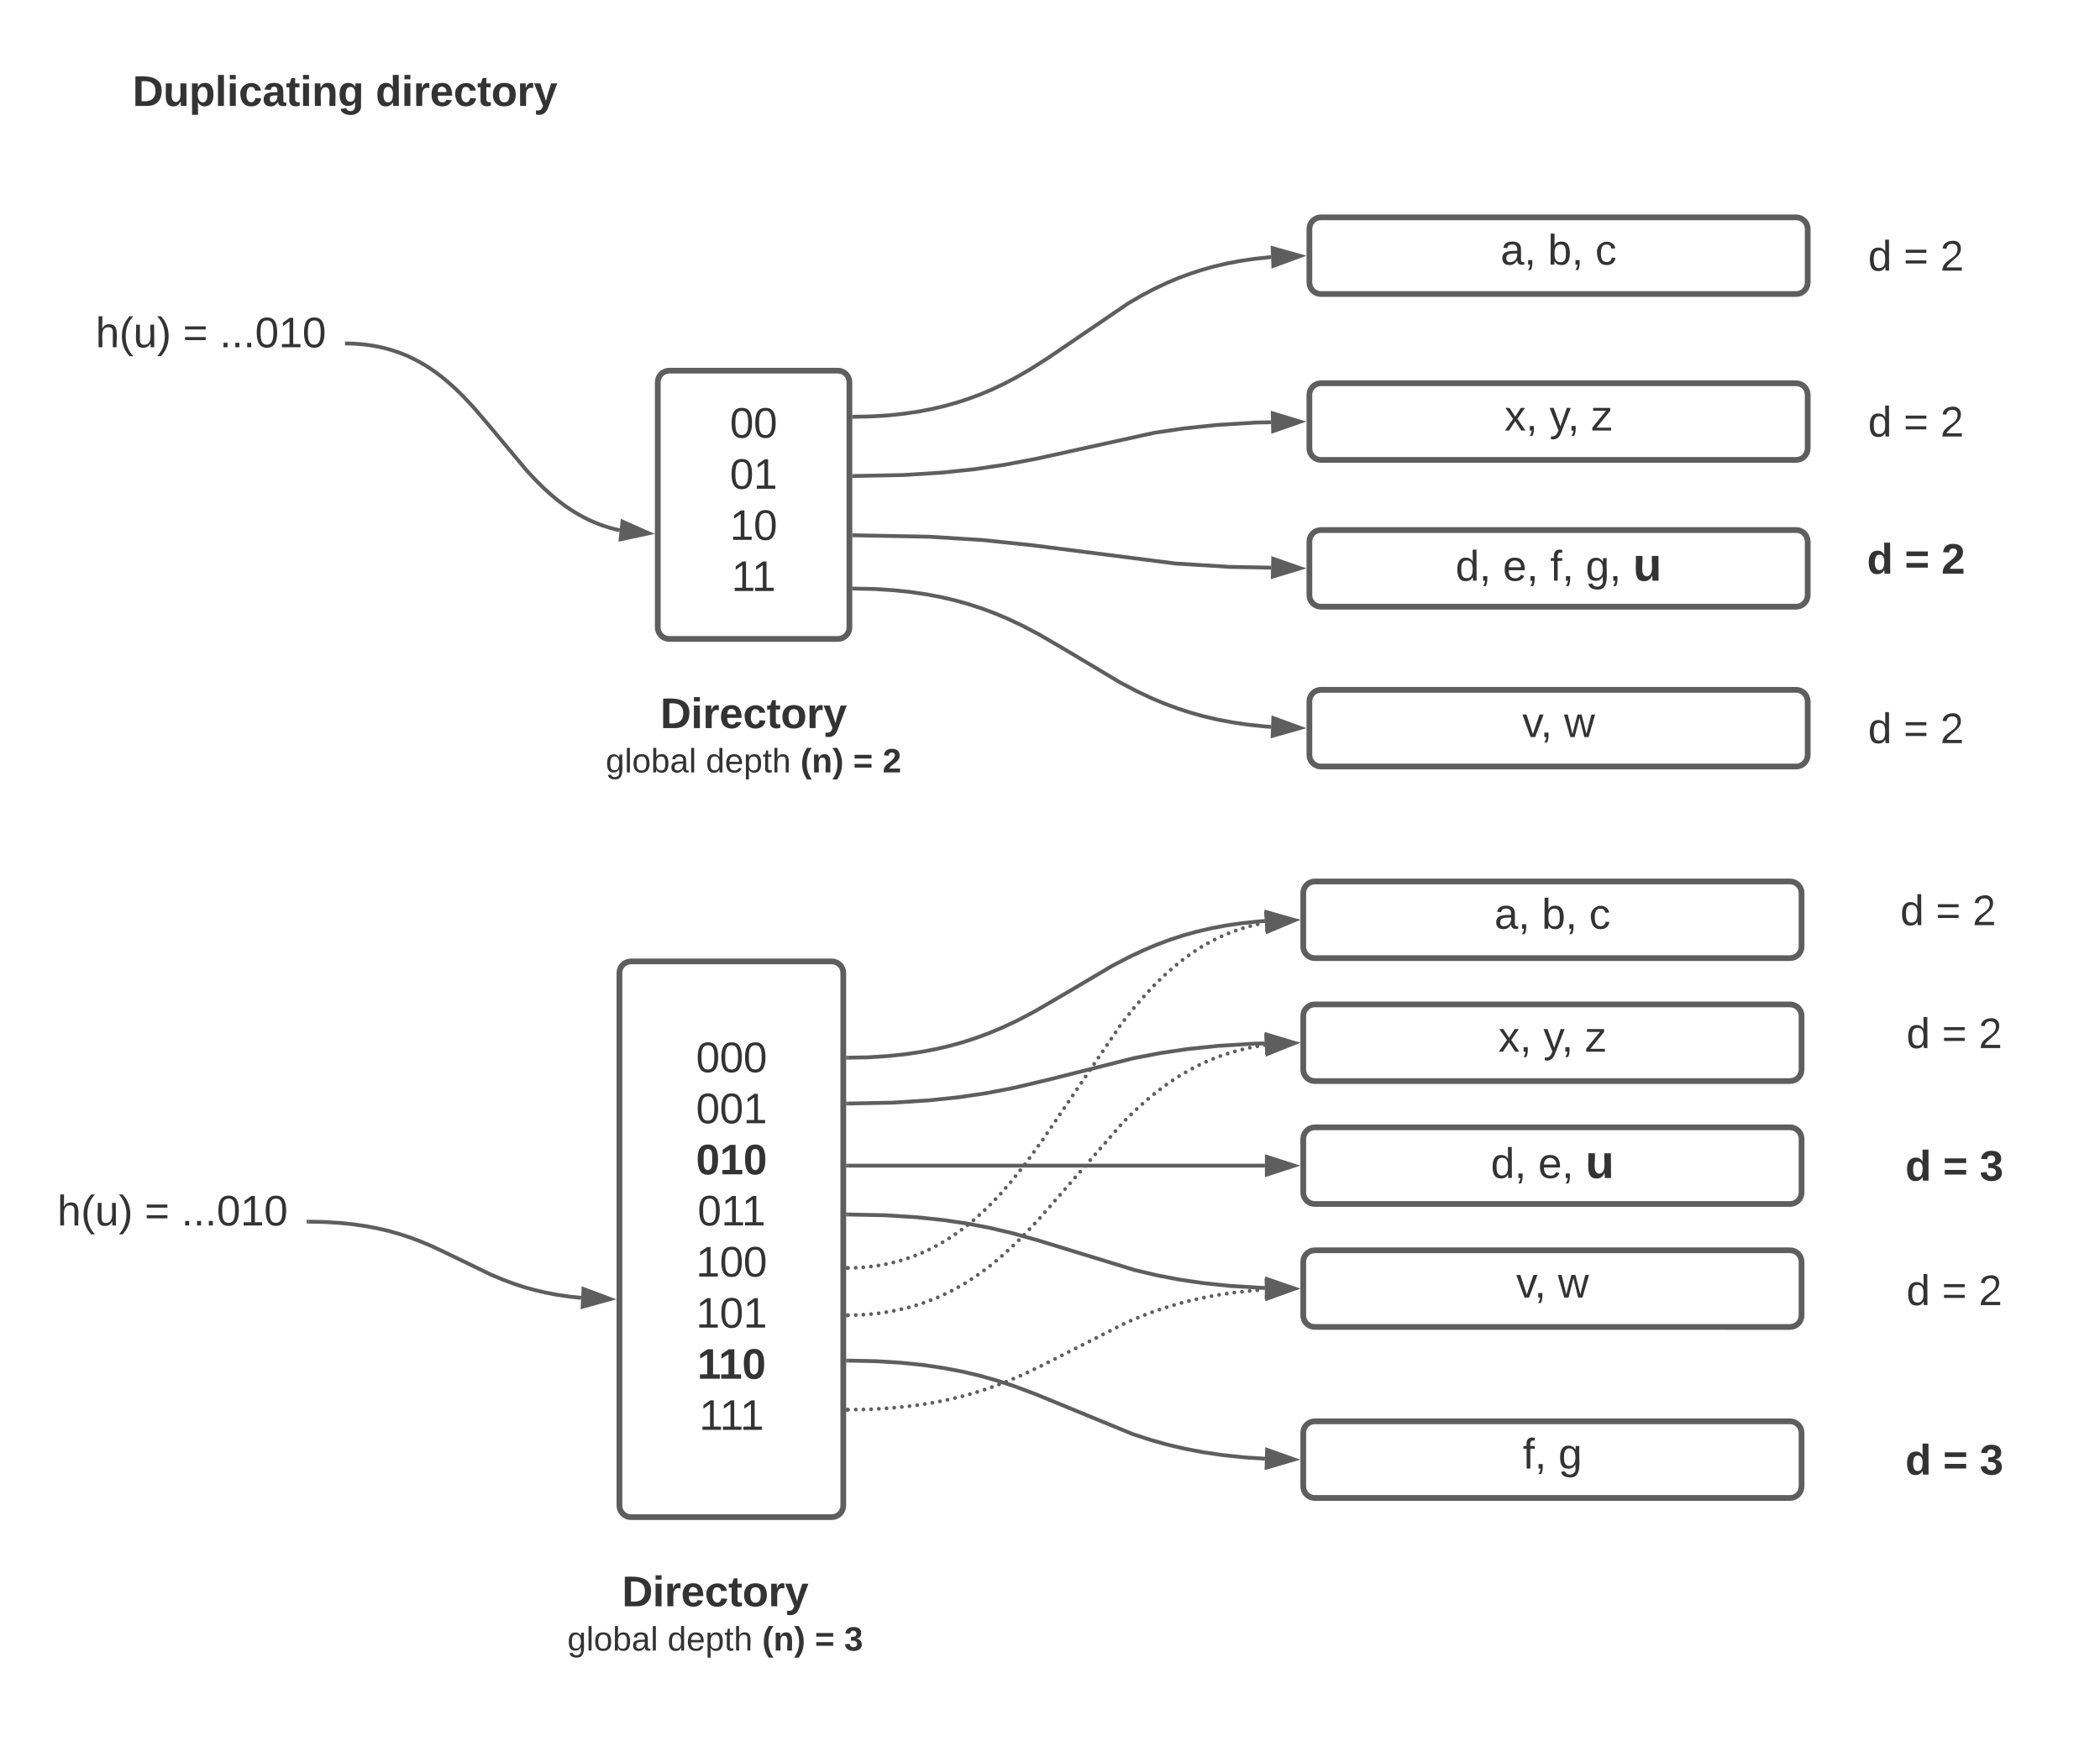<svg xmlns="http://www.w3.org/2000/svg" xmlns:xlink="http://www.w3.org/1999/xlink" xmlns:lucid="lucid" width="1095.72" height="916.72"><g transform="translate(-260 -160)" lucid:page-tab-id="0_0"><path d="M0 0h1870.87v1322.83H0z" fill="#fff"/><path d="M320 186c0-3.3 2.7-6 6-6h228c3.3 0 6 2.7 6 6v48c0 3.3-2.7 6-6 6H326c-3.3 0-6-2.7-6-6z" stroke="#000" stroke-opacity="0" stroke-width="3" fill="#fff" fill-opacity="0"/><use xlink:href="#a" transform="matrix(1,0,0,1,325,185) translate(4.167 30.278)"/><use xlink:href="#b" transform="matrix(1,0,0,1,325,185) translate(130.957 30.278)"/><path d="M603.2 359.43c0-3.3 2.7-6 6-6h88c3.3 0 6 2.7 6 6v128c0 3.32-2.7 6-6 6h-88c-3.3 0-6-2.68-6-6z" stroke="#5e5e5e" stroke-width="3" fill="#fff"/><use xlink:href="#c" transform="matrix(1,0,0,1,608.2,358.433) translate(32.654 29.965)"/><use xlink:href="#d" transform="matrix(1,0,0,1,608.2,358.433) translate(32.654 56.632)"/><use xlink:href="#e" transform="matrix(1,0,0,1,608.2,358.433) translate(32.654 83.299)"/><use xlink:href="#f" transform="matrix(1,0,0,1,608.2,358.433) translate(33.488 109.965)"/><path d="M543.2 499.43c0-3.3 2.7-6 6-6h208c3.3 0 6 2.7 6 6v93c0 3.32-2.7 6-6 6h-208c-3.3 0-6-2.68-6-6z" stroke="#000" stroke-opacity="0" stroke-width="3" fill="#fff" fill-opacity="0"/><use xlink:href="#g" transform="matrix(1,0,0,1,548.2,498.433) translate(56.327 41.528)"/><use xlink:href="#h" transform="matrix(1,0,0,1,548.2,498.433) translate(27.84 64.639)"/><use xlink:href="#i" transform="matrix(1,0,0,1,548.2,498.433) translate(80.086 64.639)"/><use xlink:href="#j" transform="matrix(1,0,0,1,548.2,498.433) translate(129.469 64.639)"/><use xlink:href="#k" transform="matrix(1,0,0,1,548.2,498.433) translate(156.975 64.639)"/><use xlink:href="#l" transform="matrix(1,0,0,1,548.2,498.433) translate(172.284 64.639)"/><path d="M705.7 408.4l25.57-.5 20.38-1.28 16.96-1.77 15.53-2.3 16.82-3.2 61.32-13.5 15.52-2.28 16.95-1.78 20.38-1.27 8.07-.16" stroke="#5e5e5e" stroke-width="2" fill="none"/><path d="M705.75 409.4l-1.05.02v-2l1-.02z" fill="#5e5e5e"/><path d="M938.46 380.06l-14.17 4.92-.2-9.27z" stroke="#5e5e5e" stroke-width="2" fill="#5e5e5e"/><path d="M705.7 467.16l10.36.2 10.06.64 9.08.95 8.3 1.23 7.7 1.46 7.23 1.7 6.94 1.94 6.76 2.2 6.72 2.5 6.9 2.9 7.4 3.48 8.65 4.53 13.66 7.93 29.14 17.42 8.64 4.53 7.4 3.48 6.9 2.9 6.73 2.5 6.76 2.2 6.94 1.94 7.24 1.7 7.7 1.46 8.3 1.23 9.08.94 2.93.18" stroke="#5e5e5e" stroke-width="2" fill="none"/><path d="M705.75 466.16l-.04 2-1-.02v-2z" fill="#5e5e5e"/><path d="M938.47 539.88l-14.43 4.1.34-9.25z" stroke="#5e5e5e" stroke-width="2" fill="#5e5e5e"/><path d="M705.7 439.34l39.2.76 28.08 1.74 25.9 2.74 74.54 9.5 28.1 1.74 21.68.42" stroke="#5e5e5e" stroke-width="2" fill="none"/><path d="M705.75 438.34l-.04 2-1-.02v-2z" fill="#5e5e5e"/><path d="M938.46 456.54l-14.35 4.35.2-9.28z" stroke="#5e5e5e" stroke-width="2" fill="#5e5e5e"/><path d="M943.2 279.43c0-3.3 2.7-6 6-6h248c3.3 0 6 2.7 6 6v28c0 3.32-2.7 6-6 6h-248c-3.3 0-6-2.68-6-6z" stroke="#5e5e5e" stroke-width="3" fill="#fff"/><use xlink:href="#m" transform="matrix(1,0,0,1,948.2,278.433) translate(94.753 19.653)"/><use xlink:href="#n" transform="matrix(1,0,0,1,948.2,278.433) translate(119.444 19.653)"/><use xlink:href="#o" transform="matrix(1,0,0,1,948.2,278.433) translate(144.136 19.653)"/><path d="M705.7 377.5l8.92-.2 8.94-.55 8.14-.86 7.52-1.1 7-1.35 6.64-1.56 6.34-1.78 6.15-2 6.04-2.24 6.04-2.54 6.2-2.92 6.57-3.44 7.36-4.25 9.36-5.96 41.92-28.55 7.35-4.26 6.56-3.43 6.2-2.92 6.05-2.54 6.05-2.24 6.15-2 6.34-1.77 6.63-1.55 7-1.34 7.53-1.1 8.14-.86.38-.03" stroke="#5e5e5e" stroke-width="2" fill="none"/><path d="M705.75 378.5h-1.05v-2h1z" fill="#5e5e5e"/><path d="M938.47 293.56l-14.07 5.2-.37-9.26z" stroke="#5e5e5e" stroke-width="2" fill="#5e5e5e"/><path d="M943.2 366c0-3.3 2.7-6 6-6h248c3.3 0 6 2.7 6 6v28c0 3.3-2.7 6-6 6h-248c-3.3 0-6-2.7-6-6z" stroke="#5e5e5e" stroke-width="3" fill="#fff"/><use xlink:href="#p" transform="matrix(1,0,0,1,948.2,365) translate(96.821 19.653)"/><use xlink:href="#q" transform="matrix(1,0,0,1,948.2,365) translate(120.278 19.653)"/><use xlink:href="#r" transform="matrix(1,0,0,1,948.2,365) translate(142.068 19.653)"/><path d="M943.2 442.6c0-3.32 2.7-6 6-6h248c3.3 0 6 2.68 6 6v28c0 3.3-2.7 6-6 6h-248c-3.3 0-6-2.7-6-6z" stroke="#5e5e5e" stroke-width="3" fill="#fff"/><use xlink:href="#s" transform="matrix(1,0,0,1,948.2,441.598) translate(71.269 21.431)"/><use xlink:href="#t" transform="matrix(1,0,0,1,948.2,441.598) translate(95.96 21.431)"/><use xlink:href="#u" transform="matrix(1,0,0,1,948.2,441.598) translate(120.651 21.431)"/><use xlink:href="#v" transform="matrix(1,0,0,1,948.2,441.598) translate(139.17 21.431)"/><use xlink:href="#w" transform="matrix(1,0,0,1,948.2,441.598) translate(163.861 21.431)"/><path d="M1203.2 365.02h112.52V400H1203.2z" fill="#fff" fill-opacity="0"/><use xlink:href="#x" transform="matrix(1,0,0,1,1208.2,370.015) translate(26.5 17.778)"/><use xlink:href="#y" transform="matrix(1,0,0,1,1208.2,370.015) translate(45.019 17.778)"/><use xlink:href="#z" transform="matrix(1,0,0,1,1208.2,370.015) translate(64.154 17.778)"/><path d="M1203.2 436.6h112.52v34.98H1203.2z" fill="#fff" fill-opacity="0"/><use xlink:href="#A" transform="matrix(1,0,0,1,1208.2,441.598) translate(25.914 17.778)"/><use xlink:href="#B" transform="matrix(1,0,0,1,1208.2,441.598) translate(45.605 17.778)"/><use xlink:href="#C" transform="matrix(1,0,0,1,1208.2,441.598) translate(64.741 17.778)"/><path d="M943.2 526c0-3.3 2.7-6 6-6h248c3.3 0 6 2.7 6 6v28c0 3.3-2.7 6-6 6h-248c-3.3 0-6-2.7-6-6z" stroke="#5e5e5e" stroke-width="3" fill="#fff"/><use xlink:href="#D" transform="matrix(1,0,0,1,948.2,525) translate(106.111 19.653)"/><use xlink:href="#E" transform="matrix(1,0,0,1,948.2,525) translate(127.901 19.653)"/><path d="M1203.2 525.02h112.52V560H1203.2z" fill="#fff" fill-opacity="0"/><use xlink:href="#x" transform="matrix(1,0,0,1,1208.2,530.015) translate(26.5 17.778)"/><use xlink:href="#y" transform="matrix(1,0,0,1,1208.2,530.015) translate(45.019 17.778)"/><use xlink:href="#z" transform="matrix(1,0,0,1,1208.2,530.015) translate(64.154 17.778)"/><path d="M300 318.45h140V360H300z" fill="#fff" fill-opacity="0"/><use xlink:href="#F" transform="matrix(1,0,0,1,305,323.449) translate(4.877 17.778)"/><use xlink:href="#y" transform="matrix(1,0,0,1,305,323.449) translate(50.432 17.778)"/><use xlink:href="#G" transform="matrix(1,0,0,1,305,323.449) translate(69.568 17.778)"/><path d="M441 339.25l3 .06 3.76.24 3.56.38 3.4.5 3.24.62 3.13.73 3.03.85 2.97.96 2.9 1.08 2.88 1.2 2.86 1.36 2.86 1.5 2.9 1.66 2.93 1.87 3.04 2.1 3.17 2.42 3.36 2.8 3.67 3.3 4.16 4.08 5.12 5.46 8.3 9.7 19.5 23.34 5.12 5.47 4.16 4.1 3.67 3.3 3.36 2.8 3.17 2.4 3.04 2.1 2.94 1.87 2.9 1.67 2.86 1.5 2.86 1.34 2.88 1.2 2.9 1.1 2.97.95 3.04.85 2.73.64" stroke="#5e5e5e" stroke-width="2" fill="none"/><path d="M441.05 338.25l-.04 2-1-.03v-2z" fill="#5e5e5e"/><path d="M598.48 438.3l-14.67 3.13.97-9.22z" stroke="#5e5e5e" stroke-width="2" fill="#5e5e5e"/><path d="M583.2 667.72c0-3.32 2.7-6 6-6H694c3.3 0 6 2.68 6 6v278c0 3.3-2.7 6-6 6H589.2c-3.3 0-6-2.7-6-6z" stroke="#5e5e5e" stroke-width="3" fill="#fff"/><use xlink:href="#H" transform="matrix(1,0,0,1,588.2,666.717) translate(34.981 52.778)"/><use xlink:href="#I" transform="matrix(1,0,0,1,588.2,666.717) translate(34.981 79.444)"/><use xlink:href="#J" transform="matrix(1,0,0,1,588.2,666.717) translate(34.981 106.111)"/><use xlink:href="#K" transform="matrix(1,0,0,1,588.2,666.717) translate(35.815 132.778)"/><use xlink:href="#L" transform="matrix(1,0,0,1,588.2,666.717) translate(34.981 159.444)"/><use xlink:href="#M" transform="matrix(1,0,0,1,588.2,666.717) translate(34.981 186.111)"/><use xlink:href="#N" transform="matrix(1,0,0,1,588.2,666.717) translate(35.599 212.778)"/><use xlink:href="#O" transform="matrix(1,0,0,1,588.2,666.717) translate(36.648 239.444)"/><path d="M523.2 957.72c0-3.32 2.7-6 6-6h208c3.3 0 6 2.68 6 6v93c0 3.3-2.7 6-6 6h-208c-3.3 0-6-2.7-6-6z" stroke="#000" stroke-opacity="0" stroke-width="3" fill="#fff" fill-opacity="0"/><use xlink:href="#g" transform="matrix(1,0,0,1,528.2,956.717) translate(56.327 41.528)"/><use xlink:href="#h" transform="matrix(1,0,0,1,528.2,956.717) translate(27.84 64.639)"/><use xlink:href="#i" transform="matrix(1,0,0,1,528.2,956.717) translate(80.086 64.639)"/><use xlink:href="#j" transform="matrix(1,0,0,1,528.2,956.717) translate(129.469 64.639)"/><use xlink:href="#k" transform="matrix(1,0,0,1,528.2,956.717) translate(156.975 64.639)"/><use xlink:href="#P" transform="matrix(1,0,0,1,528.2,956.717) translate(172.284 64.639)"/><path d="M702.5 735.88l23.14-.46 18.9-1.18 15.83-1.65 14.2-2.1 14.1-2.7 18.3-4.33 44.35-11.2 14.1-2.7 14.2-2.1 15.83-1.65 18.9-1.18 5.65-.1" stroke="#5e5e5e" stroke-width="2" fill="none"/><path d="M702.55 736.88l-1.05.02v-2l1-.02z" fill="#5e5e5e"/><path d="M935.26 704.22l-14.17 4.92-.2-9.27z" stroke="#5e5e5e" stroke-width="2" fill="#5e5e5e"/><path d="M702.5 793.8l19.27.38 16.46 1.03 13.97 1.47 12.4 1.83 11.65 2.22 11.78 2.76 14.14 3.97 49.8 15.3 11.78 2.78 11.64 2.22 12.4 1.83 13.97 1.46 16.46 1.02 1.77.04" stroke="#5e5e5e" stroke-width="2" fill="none"/><path d="M702.55 792.8l-.04 2-1-.03v-2z" fill="#5e5e5e"/><path d="M935.26 832.4l-14.35 4.35.2-9.27z" stroke="#5e5e5e" stroke-width="2" fill="#5e5e5e"/><path d="M702.5 768.3H920" stroke="#5e5e5e" stroke-width="2" fill="none"/><path d="M702.53 769.3h-1.03v-2h1.03z" fill="#5e5e5e"/><path d="M935.26 768.3L921 772.96v-9.27z" stroke="#5e5e5e" stroke-width="2" fill="#5e5e5e"/><path d="M940 626c0-3.3 2.7-6 6-6h248c3.3 0 6 2.7 6 6v28c0 3.3-2.7 6-6 6H946c-3.3 0-6-2.7-6-6z" stroke="#5e5e5e" stroke-width="3" fill="#fff"/><use xlink:href="#m" transform="matrix(1,0,0,1,945,625) translate(94.753 19.653)"/><use xlink:href="#n" transform="matrix(1,0,0,1,945,625) translate(119.444 19.653)"/><use xlink:href="#o" transform="matrix(1,0,0,1,945,625) translate(144.136 19.653)"/><path d="M702.5 711.97l10.48-.2 10.17-.65 9.16-.96 8.37-1.23 7.75-1.48 7.3-1.7 7-1.96 6.8-2.23 6.8-2.52 7-2.95 7.54-3.55 8.96-4.7 16.68-9.73 23.68-14 8.96-4.68 7.55-3.55 6.98-2.95 6.8-2.53 6.8-2.22 7-1.95 7.3-1.7 7.75-1.5 8.36-1.22 9.15-.96 3.16-.2" stroke="#5e5e5e" stroke-width="2" fill="none"/><path d="M702.55 712.97l-1.05.02v-2l1-.03z" fill="#5e5e5e"/><path d="M935.27 640.12l-14.1 5.15-.33-9.27z" stroke="#5e5e5e" stroke-width="2" fill="#5e5e5e"/><path d="M940 690.16c0-3.32 2.7-6 6-6h248c3.3 0 6 2.68 6 6v28c0 3.3-2.7 6-6 6H946c-3.3 0-6-2.7-6-6z" stroke="#5e5e5e" stroke-width="3" fill="#fff"/><g><use xlink:href="#p" transform="matrix(1,0,0,1,945,689.157) translate(96.821 19.653)"/><use xlink:href="#q" transform="matrix(1,0,0,1,945,689.157) translate(120.278 19.653)"/><use xlink:href="#r" transform="matrix(1,0,0,1,945,689.157) translate(142.068 19.653)"/></g><path d="M940 754.3c0-3.3 2.7-6 6-6h248c3.3 0 6 2.7 6 6v28c0 3.33-2.7 6-6 6H946c-3.3 0-6-2.67-6-6z" stroke="#5e5e5e" stroke-width="3" fill="#fff"/><g><use xlink:href="#s" transform="matrix(1,0,0,1,945,753.314) translate(92.873 21.431)"/><use xlink:href="#t" transform="matrix(1,0,0,1,945,753.314) translate(117.565 21.431)"/><use xlink:href="#w" transform="matrix(1,0,0,1,945,753.314) translate(142.256 21.431)"/></g><path d="M1220 620h112.52v34.98H1220z" fill="#fff" fill-opacity="0"/><g><use xlink:href="#x" transform="matrix(1,0,0,1,1225,625) translate(26.5 17.778)"/><use xlink:href="#y" transform="matrix(1,0,0,1,1225,625) translate(45.019 17.778)"/><use xlink:href="#z" transform="matrix(1,0,0,1,1225,625) translate(64.154 17.778)"/></g><path d="M1223.2 684.16h112.52v34.98H1223.2z" fill="#fff" fill-opacity="0"/><g><use xlink:href="#Q" transform="matrix(1,0,0,1,1228.2,689.157) translate(26.5 17.778)"/><use xlink:href="#R" transform="matrix(1,0,0,1,1228.2,689.157) translate(45.019 17.778)"/><use xlink:href="#S" transform="matrix(1,0,0,1,1228.2,689.157) translate(64.154 17.778)"/></g><path d="M940 818.47c0-3.3 2.7-6 6-6h248c3.3 0 6 2.7 6 6v28c0 3.32-2.7 6-6 6H946c-3.3 0-6-2.68-6-6z" stroke="#5e5e5e" stroke-width="3" fill="#fff"/><g><use xlink:href="#D" transform="matrix(1,0,0,1,945,817.471) translate(106.111 19.653)"/><use xlink:href="#E" transform="matrix(1,0,0,1,945,817.471) translate(127.901 19.653)"/></g><path d="M1223.2 818.28h112.52v35H1223.2z" fill="#fff" fill-opacity="0"/><g><use xlink:href="#x" transform="matrix(1,0,0,1,1228.2,823.283) translate(26.5 17.778)"/><use xlink:href="#y" transform="matrix(1,0,0,1,1228.2,823.283) translate(45.019 17.778)"/><use xlink:href="#z" transform="matrix(1,0,0,1,1228.2,823.283) translate(64.154 17.778)"/></g><path d="M280 776.73h140v41.55H280z" fill="#fff" fill-opacity="0"/><g><use xlink:href="#F" transform="matrix(1,0,0,1,285,781.732) translate(4.877 17.778)"/><use xlink:href="#y" transform="matrix(1,0,0,1,285,781.732) translate(50.432 17.778)"/><use xlink:href="#G" transform="matrix(1,0,0,1,285,781.732) translate(69.568 17.778)"/></g><path d="M421 797.53l8.36.17 8.1.5 7.18.76 6.47.95 5.97 1.15 5.62 1.3 5.42 1.53 5.42 1.76 5.7 2.12 6.52 2.75 10.7 5.1 19.48 9.46 6.53 2.75 5.7 2.13 5.4 1.76 5.44 1.5 5.63 1.33 5.96 1.13 6.46.96 6.16.64" stroke="#5e5e5e" stroke-width="2" fill="none"/><path d="M421.05 796.53l-.04 2-1-.02v-2z" fill="#5e5e5e"/><path d="M578.47 837.92l-14.46 4 .42-9.25z" stroke="#5e5e5e" stroke-width="2" fill="#5e5e5e"/><path d="M1203.2 278.45h112.52v34.98H1203.2z" fill="#fff" fill-opacity="0"/><g><use xlink:href="#x" transform="matrix(1,0,0,1,1208.2,283.449) translate(26.5 17.778)"/><use xlink:href="#y" transform="matrix(1,0,0,1,1208.2,283.449) translate(45.019 17.778)"/><use xlink:href="#z" transform="matrix(1,0,0,1,1208.2,283.449) translate(64.154 17.778)"/></g><path d="M940 907.72c0-3.32 2.7-6 6-6h248c3.3 0 6 2.68 6 6v28c0 3.3-2.7 6-6 6H946c-3.3 0-6-2.7-6-6z" stroke="#5e5e5e" stroke-width="3" fill="#fff"/><g><use xlink:href="#T" transform="matrix(1,0,0,1,945,906.717) translate(109.568 19.653)"/><use xlink:href="#U" transform="matrix(1,0,0,1,945,906.717) translate(128.086 19.653)"/></g><path d="M702.5 870.04l14.6.3 13.26.82 11.56 1.2 10.36 1.54 9.53 1.8 9.06 2.13 8.92 2.5 9.33 3.03 11 4.1 50.8 20.9 9.32 3.05 8.92 2.5 9.05 2.12 9.52 1.82 10.36 1.52 11.56 1.2 10.37.66" stroke="#5e5e5e" stroke-width="2" fill="none"/><path d="M702.55 869.04l-.04 2-1-.02v-2z" fill="#5e5e5e"/><path d="M935.27 921.63l-14.4 4.25.26-9.27z" stroke="#5e5e5e" stroke-width="2" fill="#5e5e5e"/><path d="M1223.2 753.33h112.52v34.98H1223.2z" fill="#fff" fill-opacity="0"/><g><use xlink:href="#A" transform="matrix(1,0,0,1,1228.2,758.33) translate(25.914 17.778)"/><use xlink:href="#B" transform="matrix(1,0,0,1,1228.2,758.33) translate(45.605 17.778)"/><use xlink:href="#V" transform="matrix(1,0,0,1,1228.2,758.33) translate(64.741 17.778)"/></g><path d="M1223.2 906.73h112.52v35H1223.2z" fill="#fff" fill-opacity="0"/><g><use xlink:href="#A" transform="matrix(1,0,0,1,1228.2,911.732) translate(25.914 17.778)"/><use xlink:href="#B" transform="matrix(1,0,0,1,1228.2,911.732) translate(45.605 17.778)"/><use xlink:href="#V" transform="matrix(1,0,0,1,1228.2,911.732) translate(64.741 17.778)"/></g><path d="M703.5 821.7c0 .55-.44 1-1 1-.55 0-1-.45-1-1 0-.56.45-1 1-1 .56 0 1 .44 1 1zm3.98-.1c0 .56-.45 1-1 1s-1-.44-1-1c0-.55.45-1 1-1s1 .45 1 1zm3.97-.25c0 .56-.45 1-1 1-.56 0-1-.44-1-1 0-.55.44-1 1-1 .55 0 1 .45 1 1zm3.95-.4c0 .55-.45 1-1 1s-1-.45-1-1 .45-1 1-1 1 .45 1 1zm3.94-.55c0 .55-.45 1-1 1s-1-.45-1-1c0-.56.45-1 1-1s1 .44 1 1zm3.9-.7c0 .54-.44 1-1 1-.54 0-1-.46-1-1 0-.56.46-1 1-1 .56 0 1 .44 1 1zm3.9-.88c0 .55-.46 1-1 1-.56 0-1-.45-1-1s.44-1 1-1c.54 0 1 .45 1 1zm3.83-1.03c0 .54-.45 1-1 1s-1-.46-1-1c0-.56.45-1 1-1s1 .44 1 1zm3.8-1.2c0 .56-.46 1-1 1-.56 0-1-.44-1-1 0-.55.44-1 1-1 .54 0 1 .45 1 1zm3.73-1.35c0 .56-.45 1-1 1s-1-.44-1-1c0-.55.45-1 1-1s1 .45 1 1zm3.68-1.5c0 .55-.45 1-1 1s-1-.45-1-1 .45-1 1-1 1 .45 1 1zm3.6-1.66c0 .54-.44 1-1 1-.54 0-1-.46-1-1 0-.56.46-1 1-1 .56 0 1 .44 1 1zm3.55-1.82c0 .56-.44 1-1 1-.55 0-1-.44-1-1 0-.55.45-1 1-1 .56 0 1 .45 1 1zm3.47-1.94c0 .55-.45 1-1 1s-1-.45-1-1c0-.56.45-1 1-1s1 .44 1 1zm3.4-2.1c0 .57-.46 1-1 1-.57 0-1-.43-1-1 0-.54.43-1 1-1 .54 0 1 .46 1 1zm3.3-2.2c0 .56-.46 1-1 1-.56 0-1-.44-1-1 0-.54.44-1 1-1 .54 0 1 .46 1 1zm3.22-2.3c0 .54-.45 1-1 1s-1-.46-1-1c0-.56.45-1 1-1s1 .44 1 1zm3.16-2.43c0 .56-.45 1-1 1-.56 0-1-.44-1-1 0-.54.44-1 1-1 .55 0 1 .46 1 1zm3.06-2.52c0 .55-.45 1-1 1s-1-.45-1-1c0-.56.45-1 1-1s1 .44 1 1zm2.98-2.64c0 .56-.45 1-1 1-.56 0-1-.44-1-1 0-.55.44-1 1-1 .55 0 1 .45 1 1zm2.9-2.7c0 .56-.43 1-1 1-.54 0-1-.44-1-1 0-.55.46-1 1-1 .57 0 1 .45 1 1zm2.85-2.78c0 .55-.44 1-1 1-.55 0-1-.45-1-1s.45-1 1-1c.56 0 1 .45 1 1zm2.76-2.86c0 .55-.45 1-1 1s-1-.45-1-1c0-.56.45-1 1-1s1 .44 1 1zm2.72-2.9c0 .55-.45 1-1 1s-1-.45-1-1c0-.56.45-1 1-1s1 .44 1 1zm2.6-3c0 .55-.43 1-1 1-.54 0-1-.45-1-1s.46-1 1-1c.57 0 1 .45 1 1zm2.6-3c0 .54-.44 1-1 1-.54 0-1-.46-1-1 0-.56.46-1 1-1 .56 0 1 .44 1 1zm2.52-3.1c0 .56-.45 1-1 1s-1-.44-1-1c0-.54.45-1 1-1s1 .46 1 1zm2.47-3.1c0 .54-.45 1-1 1-.56 0-1-.46-1-1 0-.56.44-1 1-1 .55 0 1 .44 1 1zm2.46-3.13c0 .55-.44 1-1 1-.55 0-1-.45-1-1s.45-1 1-1c.56 0 1 .45 1 1zm2.34-3.2c0 .54-.45 1-1 1s-1-.46-1-1c0-.57.45-1 1-1s1 .43 1 1zm2.33-3.23c0 .55-.45 1-1 1s-1-.45-1-1c0-.56.45-1 1-1s1 .44 1 1zm2.33-3.23c0 .57-.44 1-1 1-.55 0-1-.43-1-1 0-.54.45-1 1-1 .56 0 1 .46 1 1zm2.33-3.2c0 .54-.45 1-1 1s-1-.46-1-1c0-.56.45-1 1-1s1 .44 1 1zm2.23-3.3c0 .55-.45 1-1 1s-1-.45-1-1 .45-1 1-1 1 .45 1 1zm2.23-3.3c0 .56-.46 1-1 1-.56 0-1-.44-1-1 0-.54.44-1 1-1 .54 0 1 .46 1 1zm2.22-3.28c0 .55-.45 1-1 1s-1-.45-1-1 .45-1 1-1 1 .45 1 1zm2.23-3.3c0 .56-.44 1-1 1-.55 0-1-.44-1-1 0-.55.45-1 1-1 .56 0 1 .45 1 1zm2.23-3.28c0 .55-.44 1-1 1-.55 0-1-.45-1-1 0-.56.45-1 1-1 .56 0 1 .44 1 1zm2.24-3.3c0 .56-.45 1-1 1-.56 0-1-.44-1-1 0-.55.44-1 1-1 .55 0 1 .45 1 1zm2.23-3.3c0 .57-.45 1-1 1-.56 0-1-.43-1-1 0-.54.44-1 1-1 .55 0 1 .46 1 1zm2.23-3.28c0 .56-.45 1-1 1s-1-.44-1-1c0-.55.45-1 1-1s1 .45 1 1zm2.23-3.3c0 .57-.44 1-1 1-.54 0-1-.43-1-1 0-.54.46-1 1-1 .56 0 1 .46 1 1zm2.24-3.28c0 .56-.45 1-1 1s-1-.44-1-1c0-.55.45-1 1-1s1 .45 1 1zm2.23-3.3c0 .56-.45 1-1 1s-1-.44-1-1c0-.54.45-1 1-1s1 .46 1 1zm2.23-3.28c0 .55-.44 1-1 1-.55 0-1-.45-1-1s.45-1 1-1c.56 0 1 .45 1 1zm2.23-3.3c0 .56-.44 1-1 1-.55 0-1-.44-1-1 0-.54.45-1 1-1 .56 0 1 .46 1 1zm2.24-3.28c0 .55-.45 1-1 1-.56 0-1-.45-1-1s.44-1 1-1c.55 0 1 .45 1 1zm2.23-3.3c0 .56-.45 1-1 1-.56 0-1-.44-1-1 0-.54.44-1 1-1 .55 0 1 .46 1 1zm2.23-3.28c0 .55-.45 1-1 1s-1-.45-1-1 .45-1 1-1 1 .45 1 1zm2.23-3.3c0 .56-.45 1-1 1s-1-.44-1-1c0-.54.45-1 1-1s1 .46 1 1zm2.23-3.28c0 .55-.46 1-1 1-.56 0-1-.45-1-1 0-.56.44-1 1-1 .54 0 1 .44 1 1zm2.37-3.18c0 .55-.44 1-1 1-.55 0-1-.45-1-1s.45-1 1-1c.56 0 1 .45 1 1zm2.47-3.12c0 .55-.45 1-1 1s-1-.45-1-1 .45-1 1-1 1 .45 1 1zm2.47-3.12c0 .55-.44 1-1 1-.54 0-1-.45-1-1s.46-1 1-1c.56 0 1 .45 1 1zm2.6-3.02c0 .56-.45 1-1 1-.56 0-1-.44-1-1 0-.55.44-1 1-1 .55 0 1 .45 1 1zm2.6-3c0 .54-.46 1-1 1-.56 0-1-.46-1-1 0-.56.44-1 1-1 .54 0 1 .44 1 1zm2.68-2.94c0 .56-.45 1-1 1s-1-.44-1-1c0-.55.45-1 1-1s1 .45 1 1zm2.72-2.9c0 .56-.45 1-1 1s-1-.44-1-1c0-.55.45-1 1-1s1 .45 1 1zm2.83-2.8c0 .56-.45 1-1 1s-1-.44-1-1c0-.54.45-1 1-1s1 .46 1 1zm2.87-2.74c0 .55-.45 1-1 1s-1-.45-1-1 .45-1 1-1 1 .45 1 1zm2.95-2.66c0 .55-.45 1-1 1s-1-.45-1-1 .45-1 1-1 1 .45 1 1zm3.05-2.56c0 .55-.45 1-1 1-.56 0-1-.45-1-1s.44-1 1-1c.55 0 1 .45 1 1zm3.1-2.47c0 .55-.44 1-1 1-.54 0-1-.45-1-1s.46-1 1-1c.56 0 1 .45 1 1zm3.2-2.37c0 .55-.45 1-1 1s-1-.45-1-1 .45-1 1-1 1 .45 1 1zm3.27-2.26c0 .55-.45 1-1 1s-1-.45-1-1c0-.56.45-1 1-1s1 .44 1 1zm3.35-2.13c0 .54-.44 1-1 1-.55 0-1-.46-1-1 0-.57.45-1 1-1 .56 0 1 .43 1 1zm3.44-2c0 .54-.44 1-1 1-.55 0-1-.46-1-1 0-.56.45-1 1-1 .56 0 1 .44 1 1zm3.52-1.87c0 .55-.45 1-1 1-.56 0-1-.45-1-1s.44-1 1-1c.55 0 1 .45 1 1zm3.58-1.72c0 .57-.45 1-1 1s-1-.43-1-1c0-.54.45-1 1-1s1 .46 1 1zm3.65-1.55c0 .55-.43 1-1 1-.54 0-1-.45-1-1 0-.56.46-1 1-1 .57 0 1 .44 1 1zm3.73-1.42c0 .55-.45 1-1 1s-1-.45-1-1 .45-1 1-1 1 .45 1 1zm3.77-1.25c0 .55-.44 1-1 1-.55 0-1-.45-1-1s.45-1 1-1c.56 0 1 .45 1 1zm3.82-1.1c0 .56-.44 1-1 1-.55 0-1-.44-1-1 0-.55.45-1 1-1 .56 0 1 .45 1 1zm3.87-.93c0 .56-.46 1-1 1-.56 0-1-.44-1-1 0-.55.44-1 1-1 .54 0 1 .45 1 1z" fill="#5e5e5e"/><path d="M702.55 822.7l-1.05.02v-2l1-.02z" fill="#5e5e5e"/><path d="M935.28 640.28l-13.82 5.84-.8-9.24z" stroke="#5e5e5e" stroke-width="2" fill="#5e5e5e"/><path d="M703.5 846.36c0 .55-.44 1-1 1-.55 0-1-.45-1-1s.45-1 1-1c.56 0 1 .45 1 1zm4-.08c0 .55-.44 1-1 1-.55 0-1-.45-1-1s.45-1 1-1c.56 0 1 .45 1 1zm4-.2c0 .54-.44 1-1 1-.55 0-1-.46-1-1 0-.56.45-1 1-1 .56 0 1 .44 1 1zm4-.32c0 .55-.45 1-1 1-.56 0-1-.45-1-1s.44-1 1-1c.55 0 1 .45 1 1zm3.98-.42c0 .56-.45 1-1 1-.56 0-1-.44-1-1 0-.55.44-1 1-1 .55 0 1 .45 1 1zm3.96-.58c0 .55-.45 1-1 1-.56 0-1-.45-1-1s.44-1 1-1c.55 0 1 .45 1 1zm3.94-.7c0 .55-.45 1-1 1-.56 0-1-.45-1-1 0-.56.44-1 1-1 .55 0 1 .44 1 1zm3.9-.84c0 .56-.44 1-1 1-.54 0-1-.44-1-1 0-.55.46-1 1-1 .56 0 1 .45 1 1zm3.9-.96c0 .55-.45 1-1 1s-1-.45-1-1 .45-1 1-1 1 .45 1 1zm3.85-1.1c0 .56-.45 1-1 1s-1-.44-1-1c0-.55.45-1 1-1s1 .45 1 1zm3.8-1.23c0 .55-.44 1-1 1-.55 0-1-.45-1-1s.45-1 1-1c.56 0 1 .45 1 1zm3.76-1.4c0 .56-.46 1-1 1-.56 0-1-.44-1-1 0-.54.44-1 1-1 .54 0 1 .46 1 1zm3.7-1.5c0 .54-.46 1-1 1-.56 0-1-.46-1-1 0-.56.44-1 1-1 .54 0 1 .44 1 1zm3.64-1.66c0 .55-.45 1-1 1s-1-.45-1-1 .45-1 1-1 1 .45 1 1zm3.6-1.78c0 .54-.46 1-1 1-.57 0-1-.46-1-1 0-.56.43-1 1-1 .54 0 1 .44 1 1zm3.5-1.9c0 .55-.44 1-1 1-.54 0-1-.45-1-1 0-.56.46-1 1-1 .56 0 1 .44 1 1zm3.48-2c0 .54-.45 1-1 1-.56 0-1-.46-1-1 0-.56.44-1 1-1 .55 0 1 .44 1 1zm3.37-2.16c0 .56-.45 1-1 1-.56 0-1-.44-1-1 0-.55.44-1 1-1 .55 0 1 .45 1 1zm3.3-2.24c0 .55-.44 1-1 1-.55 0-1-.45-1-1 0-.56.45-1 1-1 .56 0 1 .44 1 1zm3.26-2.34c0 .55-.45 1-1 1s-1-.45-1-1 .45-1 1-1 1 .45 1 1zm3.2-2.42c0 .55-.46 1-1 1-.57 0-1-.45-1-1s.43-1 1-1c.54 0 1 .45 1 1zm3.08-2.54c0 .56-.44 1-1 1-.55 0-1-.44-1-1 0-.55.45-1 1-1 .56 0 1 .45 1 1zm3.06-2.58c0 .56-.45 1-1 1s-1-.44-1-1c0-.55.45-1 1-1s1 .45 1 1zm2.98-2.68c0 .55-.45 1-1 1-.56 0-1-.45-1-1s.44-1 1-1c.55 0 1 .45 1 1zm2.93-2.72c0 .55-.44 1-1 1-.54 0-1-.45-1-1s.46-1 1-1c.56 0 1 .45 1 1zm2.87-2.8c0 .55-.45 1-1 1-.56 0-1-.45-1-1 0-.56.44-1 1-1 .55 0 1 .44 1 1zm2.84-2.82c0 .55-.44 1-1 1-.54 0-1-.45-1-1s.46-1 1-1c.56 0 1 .45 1 1zm2.75-2.92c0 .55-.45 1-1 1s-1-.45-1-1c0-.56.45-1 1-1s1 .44 1 1zm2.73-2.93c0 .56-.44 1-1 1-.55 0-1-.44-1-1 0-.55.45-1 1-1 .56 0 1 .45 1 1zm2.73-2.93c0 .55-.44 1-1 1-.55 0-1-.45-1-1s.45-1 1-1c.56 0 1 .45 1 1zm2.63-3.02c0 .55-.44 1-1 1-.55 0-1-.45-1-1s.45-1 1-1c.56 0 1 .45 1 1zm2.63-3.02c0 .55-.45 1-1 1s-1-.45-1-1c0-.56.45-1 1-1s1 .44 1 1zm2.63-3.03c0 .56-.46 1-1 1-.57 0-1-.44-1-1 0-.55.43-1 1-1 .54 0 1 .45 1 1zm2.6-3.02c0 .56-.44 1-1 1-.54 0-1-.44-1-1 0-.55.46-1 1-1 .56 0 1 .45 1 1zm2.64-3.02c0 .56-.45 1-1 1s-1-.44-1-1c0-.54.45-1 1-1s1 .46 1 1zm2.62-3c0 .54-.44 1-1 1-.55 0-1-.46-1-1 0-.56.45-1 1-1 .56 0 1 .44 1 1zm2.63-3.03c0 .55-.46 1-1 1-.56 0-1-.45-1-1s.44-1 1-1c.54 0 1 .45 1 1zm2.62-3.02c0 .55-.45 1-1 1s-1-.45-1-1c0-.56.45-1 1-1s1 .44 1 1zm2.62-3.03c0 .56-.44 1-1 1-.55 0-1-.44-1-1 0-.55.45-1 1-1 .56 0 1 .45 1 1zm2.63-3.02c0 .56-.45 1-1 1s-1-.44-1-1c0-.55.45-1 1-1s1 .45 1 1zm2.63-3.02c0 .55-.45 1-1 1-.56 0-1-.45-1-1s.44-1 1-1c.55 0 1 .45 1 1zm2.62-3.02c0 .55-.44 1-1 1-.55 0-1-.45-1-1s.45-1 1-1c.56 0 1 .45 1 1zm2.63-3.02c0 .55-.45 1-1 1s-1-.45-1-1 .45-1 1-1 1 .45 1 1zm2.63-3.02c0 .55-.45 1-1 1-.56 0-1-.45-1-1 0-.56.44-1 1-1 .55 0 1 .44 1 1zm2.62-3.02c0 .55-.45 1-1 1s-1-.45-1-1c0-.56.45-1 1-1s1 .44 1 1zm2.63-3.03c0 .56-.45 1-1 1s-1-.44-1-1c0-.55.45-1 1-1s1 .45 1 1zm2.74-2.9c0 .55-.44 1-1 1-.55 0-1-.45-1-1 0-.56.45-1 1-1 .56 0 1 .44 1 1zm2.86-2.8c0 .54-.45 1-1 1s-1-.46-1-1c0-.56.45-1 1-1s1 .44 1 1zm2.9-2.78c0 .54-.46 1-1 1-.56 0-1-.46-1-1 0-.56.44-1 1-1 .54 0 1 .44 1 1zm2.96-2.7c0 .56-.45 1-1 1-.56 0-1-.44-1-1 0-.54.44-1 1-1 .55 0 1 .46 1 1zm3-2.62c0 .55-.43 1-1 1-.54 0-1-.45-1-1s.46-1 1-1c.57 0 1 .45 1 1zm3.1-2.55c0 .55-.45 1-1 1-.56 0-1-.45-1-1s.44-1 1-1c.55 0 1 .45 1 1zm3.16-2.45c0 .55-.45 1-1 1s-1-.45-1-1c0-.56.45-1 1-1s1 .44 1 1zm3.2-2.4c0 .56-.43 1-1 1-.54 0-1-.44-1-1 0-.54.46-1 1-1 .57 0 1 .46 1 1zm3.3-2.27c0 .56-.45 1-1 1s-1-.44-1-1c0-.55.45-1 1-1s1 .45 1 1zm3.37-2.16c0 .56-.45 1-1 1s-1-.44-1-1c0-.55.45-1 1-1s1 .45 1 1zm3.43-2.06c0 .56-.44 1-1 1-.55 0-1-.44-1-1 0-.55.45-1 1-1 .56 0 1 .45 1 1zm3.5-1.95c0 .56-.45 1-1 1s-1-.44-1-1c0-.55.45-1 1-1s1 .45 1 1zm3.56-1.83c0 .56-.45 1-1 1s-1-.44-1-1c0-.55.45-1 1-1s1 .45 1 1zm3.62-1.7c0 .55-.45 1-1 1s-1-.45-1-1 .45-1 1-1 1 .45 1 1zm3.7-1.56c0 .56-.46 1-1 1-.56 0-1-.44-1-1 0-.55.44-1 1-1 .54 0 1 .45 1 1zm3.73-1.42c0 .55-.45 1-1 1s-1-.45-1-1 .45-1 1-1 1 .45 1 1zm3.8-1.3c0 .56-.46 1-1 1-.56 0-1-.44-1-1 0-.54.44-1 1-1 .54 0 1 .46 1 1zm3.82-1.14c0 .55-.45 1-1 1-.56 0-1-.45-1-1 0-.56.44-1 1-1 .55 0 1 .44 1 1zm3.86-1.03c0 .56-.44 1-1 1-.55 0-1-.44-1-1 0-.55.45-1 1-1 .56 0 1 .45 1 1zm3.9-.9c0 .57-.44 1-1 1-.55 0-1-.43-1-1 0-.54.45-1 1-1 .56 0 1 .46 1 1zm3.94-.74c0 .57-.45 1-1 1s-1-.43-1-1c0-.54.45-1 1-1s1 .46 1 1zm3.96-.6c0 .57-.45 1-1 1-.56 0-1-.43-1-1 0-.54.44-1 1-1 .55 0 1 .46 1 1z" fill="#5e5e5e"/><path d="M702.55 847.36l-1.05.02v-2l1-.02z" fill="#5e5e5e"/><path d="M935.27 704.38l-13.92 5.6-.63-9.26z" stroke="#5e5e5e" stroke-width="2" fill="#5e5e5e"/><path d="M703.5 895.68c0 .56-.44 1-1 1-.55 0-1-.44-1-1 0-.55.45-1 1-1 .56 0 1 .45 1 1zm4.02-.08c0 .55-.45 1-1 1s-1-.45-1-1 .45-1 1-1 1 .45 1 1zm4.02-.08c0 .55-.45 1-1 1-.56 0-1-.45-1-1s.44-1 1-1c.55 0 1 .45 1 1zm4-.1c0 .57-.44 1-1 1-.54 0-1-.43-1-1 0-.54.46-1 1-1 .56 0 1 .46 1 1zm4.02-.24c0 .55-.45 1-1 1s-1-.45-1-1 .45-1 1-1 1 .45 1 1zm4-.25c0 .55-.44 1-1 1-.54 0-1-.45-1-1s.46-1 1-1c.56 0 1 .45 1 1zm4-.28c0 .55-.43 1-1 1-.54 0-1-.45-1-1s.46-1 1-1c.57 0 1 .45 1 1zm4-.42c0 .55-.44 1-1 1-.54 0-1-.45-1-1s.46-1 1-1c.56 0 1 .45 1 1zm4-.42c0 .56-.44 1-1 1-.55 0-1-.44-1-1 0-.54.45-1 1-1 .56 0 1 .46 1 1zm4-.52c0 .55-.46 1-1 1-.57 0-1-.45-1-1s.43-1 1-1c.54 0 1 .45 1 1zm3.96-.6c0 .56-.45 1-1 1s-1-.44-1-1c0-.54.45-1 1-1s1 .46 1 1zm3.96-.64c0 .55-.45 1-1 1s-1-.45-1-1 .45-1 1-1 1 .45 1 1zm3.95-.75c0 .54-.45 1-1 1s-1-.46-1-1c0-.56.45-1 1-1s1 .44 1 1zm3.93-.8c0 .55-.44 1-1 1-.55 0-1-.45-1-1 0-.56.45-1 1-1 .56 0 1 .44 1 1zm3.92-.92c0 .55-.45 1-1 1-.56 0-1-.45-1-1 0-.56.44-1 1-1 .55 0 1 .44 1 1zm3.9-.96c0 .55-.45 1-1 1-.56 0-1-.45-1-1s.44-1 1-1c.55 0 1 .45 1 1zm3.86-1.08c0 .55-.44 1-1 1-.55 0-1-.45-1-1s.45-1 1-1c.56 0 1 .45 1 1zm3.86-1.12c0 .55-.45 1-1 1s-1-.45-1-1 .45-1 1-1 1 .45 1 1zm3.82-1.24c0 .55-.45 1-1 1s-1-.45-1-1c0-.56.45-1 1-1s1 .44 1 1zm3.8-1.3c0 .56-.44 1-1 1-.55 0-1-.44-1-1 0-.54.45-1 1-1 .56 0 1 .46 1 1zm3.77-1.4c0 .56-.46 1-1 1-.56 0-1-.44-1-1 0-.55.44-1 1-1 .54 0 1 .45 1 1zm3.74-1.43c0 .55-.45 1-1 1s-1-.45-1-1c0-.56.45-1 1-1s1 .44 1 1zm3.7-1.56c0 .54-.45 1-1 1s-1-.46-1-1c0-.56.45-1 1-1s1 .44 1 1zm3.7-1.57c0 .55-.45 1-1 1s-1-.45-1-1 .45-1 1-1 1 .45 1 1zm3.64-1.7c0 .54-.45 1-1 1-.56 0-1-.46-1-1 0-.57.44-1 1-1 .55 0 1 .43 1 1zm3.63-1.73c0 .55-.44 1-1 1-.54 0-1-.45-1-1s.46-1 1-1c.56 0 1 .45 1 1zm3.63-1.73c0 .56-.44 1-1 1-.55 0-1-.44-1-1 0-.55.45-1 1-1 .56 0 1 .45 1 1zm3.58-1.82c0 .55-.44 1-1 1-.54 0-1-.45-1-1s.46-1 1-1c.56 0 1 .45 1 1zm3.6-1.82c0 .55-.46 1-1 1-.56 0-1-.45-1-1 0-.56.44-1 1-1 .54 0 1 .44 1 1zm3.57-1.83c0 .56-.45 1-1 1s-1-.44-1-1c0-.55.45-1 1-1s1 .45 1 1zm3.58-1.82c0 .55-.45 1-1 1s-1-.45-1-1 .45-1 1-1 1 .45 1 1zm3.58-1.82c0 .55-.45 1-1 1s-1-.45-1-1c0-.56.45-1 1-1s1 .44 1 1zm3.58-1.83c0 .56-.44 1-1 1-.54 0-1-.44-1-1 0-.55.46-1 1-1 .56 0 1 .45 1 1zm3.6-1.82c0 .56-.46 1-1 1-.57 0-1-.44-1-1 0-.54.43-1 1-1 .54 0 1 .46 1 1zm3.57-1.8c0 .54-.45 1-1 1-.56 0-1-.46-1-1 0-.57.44-1 1-1 .55 0 1 .43 1 1zm3.57-1.84c0 .55-.44 1-1 1-.55 0-1-.45-1-1s.45-1 1-1c.56 0 1 .45 1 1zm3.58-1.82c0 .55-.44 1-1 1-.55 0-1-.45-1-1s.45-1 1-1c.56 0 1 .45 1 1zm3.58-1.82c0 .55-.45 1-1 1s-1-.45-1-1c0-.56.45-1 1-1s1 .44 1 1zm3.58-1.83c0 .54-.45 1-1 1s-1-.46-1-1c0-.56.45-1 1-1s1 .44 1 1zm3.66-1.66c0 .55-.45 1-1 1s-1-.45-1-1 .45-1 1-1 1 .45 1 1zm3.7-1.56c0 .56-.44 1-1 1-.55 0-1-.44-1-1 0-.55.45-1 1-1 .56 0 1 .45 1 1zm3.73-1.5c0 .56-.45 1-1 1s-1-.44-1-1c0-.54.45-1 1-1s1 .46 1 1zm3.76-1.4c0 .56-.44 1-1 1-.55 0-1-.44-1-1 0-.55.45-1 1-1 .56 0 1 .45 1 1zm3.8-1.34c0 .55-.46 1-1 1-.56 0-1-.45-1-1s.44-1 1-1c.54 0 1 .45 1 1zm3.8-1.24c0 .55-.44 1-1 1-.54 0-1-.45-1-1s.46-1 1-1c.56 0 1 .45 1 1zm3.85-1.18c0 .55-.45 1-1 1-.56 0-1-.45-1-1s.44-1 1-1c.55 0 1 .45 1 1zm3.87-1.08c0 .55-.45 1-1 1-.56 0-1-.45-1-1s.44-1 1-1c.55 0 1 .45 1 1zm3.88-1.02c0 .56-.45 1-1 1s-1-.44-1-1c0-.55.45-1 1-1s1 .45 1 1zm3.9-.9c0 .54-.44 1-1 1-.54 0-1-.46-1-1 0-.56.46-1 1-1 .56 0 1 .44 1 1zm3.94-.87c0 .56-.45 1-1 1-.56 0-1-.44-1-1 0-.55.44-1 1-1 .55 0 1 .45 1 1zm3.94-.75c0 .55-.44 1-1 1-.54 0-1-.45-1-1s.46-1 1-1c.56 0 1 .45 1 1zm3.96-.7c0 .54-.44 1-1 1-.55 0-1-.46-1-1 0-.56.45-1 1-1 .56 0 1 .44 1 1zm3.98-.6c0 .56-.45 1-1 1s-1-.44-1-1c0-.55.45-1 1-1s1 .45 1 1zm3.97-.58c0 .55-.44 1-1 1-.54 0-1-.45-1-1s.46-1 1-1c.56 0 1 .45 1 1zm4-.42c0 .55-.44 1-1 1-.55 0-1-.45-1-1 0-.56.45-1 1-1 .56 0 1 .44 1 1zm4-.42c0 .55-.45 1-1 1s-1-.45-1-1c0-.56.45-1 1-1s1 .44 1 1zm4-.35c0 .55-.45 1-1 1s-1-.45-1-1 .45-1 1-1 1 .45 1 1z" fill="#5e5e5e"/><path d="M702.55 896.68l-1.05.02v-2l1-.02z" fill="#5e5e5e"/><path d="M935.27 832.58l-14.1 5.1-.32-9.26z" stroke="#5e5e5e" stroke-width="2" fill="#5e5e5e"/><defs><path fill="#333" d="M24-248c120-7 223 5 221 122C244-46 201 0 124 0H24v-248zM76-40c74 7 117-18 117-86 0-67-45-88-117-82v168" id="W"/><path fill="#333" d="M85 4C-2 5 27-109 22-190h50c7 57-23 150 33 157 60-5 35-97 40-157h50l1 190h-47c-2-12 1-28-3-38-12 25-28 42-61 42" id="X"/><path fill="#333" d="M135-194c53 0 70 44 70 98 0 56-19 98-73 100-31 1-45-17-59-34 3 33 2 69 2 105H25l-1-265h48c2 10 0 23 3 31 11-24 29-35 60-35zM114-30c33 0 39-31 40-66 0-38-9-64-40-64-56 0-55 130 0 130" id="Y"/><path fill="#333" d="M25 0v-261h50V0H25" id="Z"/><path fill="#333" d="M25-224v-37h50v37H25zM25 0v-190h50V0H25" id="aa"/><path fill="#333" d="M190-63c-7 42-38 67-86 67-59 0-84-38-90-98-12-110 154-137 174-36l-49 2c-2-19-15-32-35-32-30 0-35 28-38 64-6 74 65 87 74 30" id="ab"/><path fill="#333" d="M133-34C117-15 103 5 69 4 32 3 11-16 11-54c-1-60 55-63 116-61 1-26-3-47-28-47-18 1-26 9-28 27l-52-2c7-38 36-58 82-57s74 22 75 68l1 82c-1 14 12 18 25 15v27c-30 8-71 5-69-32zm-48 3c29 0 43-24 42-57-32 0-66-3-65 30 0 17 8 27 23 27" id="ac"/><path fill="#333" d="M115-3C79 11 28 4 28-45v-112H4v-33h27l15-45h31v45h36v33H77v99c-1 23 16 31 38 25v30" id="ad"/><path fill="#333" d="M135-194c87-1 58 113 63 194h-50c-7-57 23-157-34-157-59 0-34 97-39 157H25l-1-190h47c2 12-1 28 3 38 12-26 28-41 61-42" id="ae"/><path fill="#333" d="M195-6C206 82 75 100 31 46c-4-6-6-13-8-21l49-6c3 16 16 24 34 25 40 0 42-37 40-79-11 22-30 35-61 35-53 0-70-43-70-97 0-56 18-96 73-97 30 0 46 14 59 34l2-30h47zm-90-29c32 0 41-27 41-63 0-35-9-62-40-62-32 0-39 29-40 63 0 36 9 62 39 62" id="af"/><g id="a"><use transform="matrix(0.062,0,0,0.062,0,0)" xlink:href="#W"/><use transform="matrix(0.062,0,0,0.062,15.988,0)" xlink:href="#X"/><use transform="matrix(0.062,0,0,0.062,29.506,0)" xlink:href="#Y"/><use transform="matrix(0.062,0,0,0.062,43.025,0)" xlink:href="#Z"/><use transform="matrix(0.062,0,0,0.062,49.198,0)" xlink:href="#aa"/><use transform="matrix(0.062,0,0,0.062,55.37,0)" xlink:href="#ab"/><use transform="matrix(0.062,0,0,0.062,67.716,0)" xlink:href="#ac"/><use transform="matrix(0.062,0,0,0.062,80.062,0)" xlink:href="#ad"/><use transform="matrix(0.062,0,0,0.062,87.407,0)" xlink:href="#aa"/><use transform="matrix(0.062,0,0,0.062,93.58,0)" xlink:href="#ae"/><use transform="matrix(0.062,0,0,0.062,107.099,0)" xlink:href="#af"/></g><path fill="#333" d="M88-194c31-1 46 15 58 34l-1-101h50l1 261h-48c-2-10 0-23-3-31C134-8 116 4 84 4 32 4 16-41 15-95c0-56 19-97 73-99zm17 164c33 0 40-30 41-66 1-37-9-64-41-64s-38 30-39 65c0 43 13 65 39 65" id="ag"/><path fill="#333" d="M135-150c-39-12-60 13-60 57V0H25l-1-190h47c2 13-1 29 3 40 6-28 27-53 61-41v41" id="ah"/><path fill="#333" d="M185-48c-13 30-37 53-82 52C43 2 14-33 14-96s30-98 90-98c62 0 83 45 84 108H66c0 31 8 55 39 56 18 0 30-7 34-22zm-45-69c5-46-57-63-70-21-2 6-4 13-4 21h74" id="ai"/><path fill="#333" d="M110-194c64 0 96 36 96 99 0 64-35 99-97 99-61 0-95-36-95-99 0-62 34-99 96-99zm-1 164c35 0 45-28 45-65 0-40-10-65-43-65-34 0-45 26-45 65 0 36 10 65 43 65" id="aj"/><path fill="#333" d="M123 10C108 53 80 86 19 72V37c35 8 53-11 59-39L3-190h52l48 148c12-52 28-100 44-148h51" id="ak"/><g id="b"><use transform="matrix(0.062,0,0,0.062,0,0)" xlink:href="#ag"/><use transform="matrix(0.062,0,0,0.062,13.519,0)" xlink:href="#aa"/><use transform="matrix(0.062,0,0,0.062,19.691,0)" xlink:href="#ah"/><use transform="matrix(0.062,0,0,0.062,28.333,0)" xlink:href="#ai"/><use transform="matrix(0.062,0,0,0.062,40.679,0)" xlink:href="#ab"/><use transform="matrix(0.062,0,0,0.062,53.025,0)" xlink:href="#ad"/><use transform="matrix(0.062,0,0,0.062,60.37,0)" xlink:href="#aj"/><use transform="matrix(0.062,0,0,0.062,73.889,0)" xlink:href="#ah"/><use transform="matrix(0.062,0,0,0.062,82.531,0)" xlink:href="#ak"/></g><path fill="#333" d="M101-251c68 0 85 55 85 127S166 4 100 4C33 4 14-52 14-124c0-73 17-127 87-127zm-1 229c47 0 54-49 54-102s-4-102-53-102c-51 0-55 48-55 102 0 53 5 102 54 102" id="al"/><g id="c"><use transform="matrix(0.062,0,0,0.062,0,0)" xlink:href="#al"/><use transform="matrix(0.062,0,0,0.062,12.346,0)" xlink:href="#al"/></g><path fill="#333" d="M27 0v-27h64v-190l-56 39v-29l58-41h29v221h61V0H27" id="am"/><g id="d"><use transform="matrix(0.062,0,0,0.062,0,0)" xlink:href="#al"/><use transform="matrix(0.062,0,0,0.062,12.346,0)" xlink:href="#am"/></g><g id="e"><use transform="matrix(0.062,0,0,0.062,0,0)" xlink:href="#am"/><use transform="matrix(0.062,0,0,0.062,12.346,0)" xlink:href="#al"/></g><g id="f"><use transform="matrix(0.062,0,0,0.062,0,0)" xlink:href="#am"/><use transform="matrix(0.062,0,0,0.062,10.679,0)" xlink:href="#am"/></g><g id="g"><use transform="matrix(0.062,0,0,0.062,0,0)" xlink:href="#W"/><use transform="matrix(0.062,0,0,0.062,15.988,0)" xlink:href="#aa"/><use transform="matrix(0.062,0,0,0.062,22.16,0)" xlink:href="#ah"/><use transform="matrix(0.062,0,0,0.062,30.802,0)" xlink:href="#ai"/><use transform="matrix(0.062,0,0,0.062,43.148,0)" xlink:href="#ab"/><use transform="matrix(0.062,0,0,0.062,55.494,0)" xlink:href="#ad"/><use transform="matrix(0.062,0,0,0.062,62.84,0)" xlink:href="#aj"/><use transform="matrix(0.062,0,0,0.062,76.358,0)" xlink:href="#ah"/><use transform="matrix(0.062,0,0,0.062,85,0)" xlink:href="#ak"/></g><path fill="#333" d="M177-190C167-65 218 103 67 71c-23-6-38-20-44-43l32-5c15 47 100 32 89-28v-30C133-14 115 1 83 1 29 1 15-40 15-95c0-56 16-97 71-98 29-1 48 16 59 35 1-10 0-23 2-32h30zM94-22c36 0 50-32 50-73 0-42-14-75-50-75-39 0-46 34-46 75s6 73 46 73" id="an"/><path fill="#333" d="M24 0v-261h32V0H24" id="ao"/><path fill="#333" d="M100-194c62-1 85 37 85 99 1 63-27 99-86 99S16-35 15-95c0-66 28-99 85-99zM99-20c44 1 53-31 53-75 0-43-8-75-51-75s-53 32-53 75 10 74 51 75" id="ap"/><path fill="#333" d="M115-194c53 0 69 39 70 98 0 66-23 100-70 100C84 3 66-7 56-30L54 0H23l1-261h32v101c10-23 28-34 59-34zm-8 174c40 0 45-34 45-75 0-40-5-75-45-74-42 0-51 32-51 76 0 43 10 73 51 73" id="aq"/><path fill="#333" d="M141-36C126-15 110 5 73 4 37 3 15-17 15-53c-1-64 63-63 125-63 3-35-9-54-41-54-24 1-41 7-42 31l-33-3c5-37 33-52 76-52 45 0 72 20 72 64v82c-1 20 7 32 28 27v20c-31 9-61-2-59-35zM48-53c0 20 12 33 32 33 41-3 63-29 60-74-43 2-92-5-92 41" id="ar"/><g id="h"><use transform="matrix(0.049,0,0,0.049,0,0)" xlink:href="#an"/><use transform="matrix(0.049,0,0,0.049,9.877,0)" xlink:href="#ao"/><use transform="matrix(0.049,0,0,0.049,13.778,0)" xlink:href="#ap"/><use transform="matrix(0.049,0,0,0.049,23.654,0)" xlink:href="#aq"/><use transform="matrix(0.049,0,0,0.049,33.531,0)" xlink:href="#ar"/><use transform="matrix(0.049,0,0,0.049,43.407,0)" xlink:href="#ao"/></g><path fill="#333" d="M85-194c31 0 48 13 60 33l-1-100h32l1 261h-30c-2-10 0-23-3-31C134-8 116 4 85 4 32 4 16-35 15-94c0-66 23-100 70-100zm9 24c-40 0-46 34-46 75 0 40 6 74 45 74 42 0 51-32 51-76 0-42-9-74-50-73" id="as"/><path fill="#333" d="M100-194c63 0 86 42 84 106H49c0 40 14 67 53 68 26 1 43-12 49-29l28 8c-11 28-37 45-77 45C44 4 14-33 15-96c1-61 26-98 85-98zm52 81c6-60-76-77-97-28-3 7-6 17-6 28h103" id="at"/><path fill="#333" d="M115-194c55 1 70 41 70 98S169 2 115 4C84 4 66-9 55-30l1 105H24l-1-265h31l2 30c10-21 28-34 59-34zm-8 174c40 0 45-34 45-75s-6-73-45-74c-42 0-51 32-51 76 0 43 10 73 51 73" id="au"/><path fill="#333" d="M59-47c-2 24 18 29 38 22v24C64 9 27 4 27-40v-127H5v-23h24l9-43h21v43h35v23H59v120" id="av"/><path fill="#333" d="M106-169C34-169 62-67 57 0H25v-261h32l-1 103c12-21 28-36 61-36 89 0 53 116 60 194h-32v-121c2-32-8-49-39-48" id="aw"/><g id="i"><use transform="matrix(0.049,0,0,0.049,0,0)" xlink:href="#as"/><use transform="matrix(0.049,0,0,0.049,9.877,0)" xlink:href="#at"/><use transform="matrix(0.049,0,0,0.049,19.753,0)" xlink:href="#au"/><use transform="matrix(0.049,0,0,0.049,29.63,0)" xlink:href="#av"/><use transform="matrix(0.049,0,0,0.049,34.568,0)" xlink:href="#aw"/></g><path fill="#333" d="M67-93c0 74 22 123 53 168H70C40 30 18-18 18-93s22-123 52-168h50c-32 44-53 94-53 168" id="ax"/><path fill="#333" d="M102-93c0 74-22 123-52 168H0C30 29 54-18 53-93c0-74-22-123-53-168h50c30 45 52 94 52 168" id="ay"/><g id="j"><use transform="matrix(0.049,0,0,0.049,0,0)" xlink:href="#ax"/><use transform="matrix(0.049,0,0,0.049,5.877,0)" xlink:href="#ae"/><use transform="matrix(0.049,0,0,0.049,16.691,0)" xlink:href="#ay"/></g><path fill="#333" d="M15-148v-39h180v39H15zm0 97v-39h180v39H15" id="az"/><use transform="matrix(0.049,0,0,0.049,0,0)" xlink:href="#az" id="k"/><path fill="#333" d="M182-182c0 78-84 86-111 141h115V0H12c-6-101 99-100 120-180 1-22-12-31-33-32-23 0-32 14-35 34l-49-3c5-45 32-70 84-70 51 0 83 22 83 69" id="aA"/><use transform="matrix(0.049,0,0,0.049,0,0)" xlink:href="#aA" id="l"/><path fill="#333" d="M68-38c1 34 0 65-14 84H32c9-13 17-26 17-46H33v-38h35" id="aB"/><g id="m"><use transform="matrix(0.062,0,0,0.062,0,0)" xlink:href="#ar"/><use transform="matrix(0.062,0,0,0.062,12.346,0)" xlink:href="#aB"/></g><g id="n"><use transform="matrix(0.062,0,0,0.062,0,0)" xlink:href="#aq"/><use transform="matrix(0.062,0,0,0.062,12.346,0)" xlink:href="#aB"/></g><path fill="#333" d="M96-169c-40 0-48 33-48 73s9 75 48 75c24 0 41-14 43-38l32 2c-6 37-31 61-74 61-59 0-76-41-82-99-10-93 101-131 147-64 4 7 5 14 7 22l-32 3c-4-21-16-35-41-35" id="aC"/><use transform="matrix(0.062,0,0,0.062,0,0)" xlink:href="#aC" id="o"/><path fill="#333" d="M141 0L90-78 38 0H4l68-98-65-92h35l48 74 47-74h35l-64 92 68 98h-35" id="aD"/><g id="p"><use transform="matrix(0.062,0,0,0.062,0,0)" xlink:href="#aD"/><use transform="matrix(0.062,0,0,0.062,11.111,0)" xlink:href="#aB"/></g><path fill="#333" d="M179-190L93 31C79 59 56 82 12 73V49c39 6 53-20 64-50L1-190h34L92-34l54-156h33" id="aE"/><g id="q"><use transform="matrix(0.062,0,0,0.062,0,0)" xlink:href="#aE"/><use transform="matrix(0.062,0,0,0.062,9.444,0)" xlink:href="#aB"/></g><path fill="#333" d="M9 0v-24l116-142H16v-24h144v24L44-24h123V0H9" id="aF"/><use transform="matrix(0.062,0,0,0.062,0,0)" xlink:href="#aF" id="r"/><g id="s"><use transform="matrix(0.062,0,0,0.062,0,0)" xlink:href="#as"/><use transform="matrix(0.062,0,0,0.062,12.346,0)" xlink:href="#aB"/></g><g id="t"><use transform="matrix(0.062,0,0,0.062,0,0)" xlink:href="#at"/><use transform="matrix(0.062,0,0,0.062,12.346,0)" xlink:href="#aB"/></g><path fill="#333" d="M101-234c-31-9-42 10-38 44h38v23H63V0H32v-167H5v-23h27c-7-52 17-82 69-68v24" id="aG"/><g id="u"><use transform="matrix(0.062,0,0,0.062,0,0)" xlink:href="#aG"/><use transform="matrix(0.062,0,0,0.062,6.173,0)" xlink:href="#aB"/></g><g id="v"><use transform="matrix(0.062,0,0,0.062,0,0)" xlink:href="#an"/><use transform="matrix(0.062,0,0,0.062,12.346,0)" xlink:href="#aB"/></g><use transform="matrix(0.068,0,0,0.068,0,0)" xlink:href="#X" id="w"/><use transform="matrix(0.062,0,0,0.062,0,0)" xlink:href="#as" id="x"/><path fill="#333" d="M18-150v-26h174v26H18zm0 90v-26h174v26H18" id="aH"/><use transform="matrix(0.062,0,0,0.062,0,0)" xlink:href="#aH" id="y"/><path fill="#333" d="M101-251c82-7 93 87 43 132L82-64C71-53 59-42 53-27h129V0H18c2-99 128-94 128-182 0-28-16-43-45-43s-46 15-49 41l-32-3c6-41 34-60 81-64" id="aI"/><use transform="matrix(0.062,0,0,0.062,0,0)" xlink:href="#aI" id="z"/><use transform="matrix(0.062,0,0,0.062,0,0)" xlink:href="#ag" id="A"/><use transform="matrix(0.062,0,0,0.062,0,0)" xlink:href="#az" id="B"/><use transform="matrix(0.062,0,0,0.062,0,0)" xlink:href="#aA" id="C"/><path fill="#333" d="M108 0H70L1-190h34L89-25l56-165h34" id="aJ"/><g id="D"><use transform="matrix(0.062,0,0,0.062,0,0)" xlink:href="#aJ"/><use transform="matrix(0.062,0,0,0.062,9.444,0)" xlink:href="#aB"/></g><path fill="#333" d="M206 0h-36l-40-164L89 0H53L-1-190h32L70-26l43-164h34l41 164 42-164h31" id="aK"/><use transform="matrix(0.062,0,0,0.062,0,0)" xlink:href="#aK" id="E"/><path fill="#333" d="M87 75C49 33 22-17 22-94c0-76 28-126 65-167h31c-38 41-64 92-64 168S80 34 118 75H87" id="aL"/><path fill="#333" d="M84 4C-5 8 30-112 23-190h32v120c0 31 7 50 39 49 72-2 45-101 50-169h31l1 190h-30c-1-10 1-25-2-33-11 22-28 36-60 37" id="aM"/><path fill="#333" d="M33-261c38 41 65 92 65 168S71 34 33 75H2C39 34 66-17 66-93S39-220 2-261h31" id="aN"/><g id="F"><use transform="matrix(0.062,0,0,0.062,0,0)" xlink:href="#aw"/><use transform="matrix(0.062,0,0,0.062,12.346,0)" xlink:href="#aL"/><use transform="matrix(0.062,0,0,0.062,19.691,0)" xlink:href="#aM"/><use transform="matrix(0.062,0,0,0.062,32.037,0)" xlink:href="#aN"/></g><path fill="#333" d="M33 0v-38h34V0H33" id="aO"/><g id="G"><use transform="matrix(0.062,0,0,0.062,0,0)" xlink:href="#aO"/><use transform="matrix(0.062,0,0,0.062,6.173,0)" xlink:href="#aO"/><use transform="matrix(0.062,0,0,0.062,12.346,0)" xlink:href="#aO"/><use transform="matrix(0.062,0,0,0.062,18.519,0)" xlink:href="#al"/><use transform="matrix(0.062,0,0,0.062,30.864,0)" xlink:href="#am"/><use transform="matrix(0.062,0,0,0.062,43.21,0)" xlink:href="#al"/></g><g id="H"><use transform="matrix(0.062,0,0,0.062,0,0)" xlink:href="#al"/><use transform="matrix(0.062,0,0,0.062,12.346,0)" xlink:href="#al"/><use transform="matrix(0.062,0,0,0.062,24.691,0)" xlink:href="#al"/></g><g id="I"><use transform="matrix(0.062,0,0,0.062,0,0)" xlink:href="#al"/><use transform="matrix(0.062,0,0,0.062,12.346,0)" xlink:href="#al"/><use transform="matrix(0.062,0,0,0.062,24.691,0)" xlink:href="#am"/></g><path fill="#333" d="M101-251c68 0 84 54 84 127C185-50 166 4 99 4S15-52 14-124c-1-75 17-127 87-127zm-1 216c37-5 36-46 36-89s4-89-36-89c-39 0-36 45-36 89 0 43-3 85 36 89" id="aP"/><path fill="#333" d="M23 0v-37h61v-169l-59 37v-38l62-41h46v211h57V0H23" id="aQ"/><g id="J"><use transform="matrix(0.062,0,0,0.062,0,0)" xlink:href="#aP"/><use transform="matrix(0.062,0,0,0.062,12.346,0)" xlink:href="#aQ"/><use transform="matrix(0.062,0,0,0.062,24.691,0)" xlink:href="#aP"/></g><g id="K"><use transform="matrix(0.062,0,0,0.062,0,0)" xlink:href="#al"/><use transform="matrix(0.062,0,0,0.062,12.346,0)" xlink:href="#am"/><use transform="matrix(0.062,0,0,0.062,23.025,0)" xlink:href="#am"/></g><g id="L"><use transform="matrix(0.062,0,0,0.062,0,0)" xlink:href="#am"/><use transform="matrix(0.062,0,0,0.062,12.346,0)" xlink:href="#al"/><use transform="matrix(0.062,0,0,0.062,24.691,0)" xlink:href="#al"/></g><g id="M"><use transform="matrix(0.062,0,0,0.062,0,0)" xlink:href="#am"/><use transform="matrix(0.062,0,0,0.062,12.346,0)" xlink:href="#al"/><use transform="matrix(0.062,0,0,0.062,24.691,0)" xlink:href="#am"/></g><g id="N"><use transform="matrix(0.062,0,0,0.062,0,0)" xlink:href="#aQ"/><use transform="matrix(0.062,0,0,0.062,11.111,0)" xlink:href="#aQ"/><use transform="matrix(0.062,0,0,0.062,23.457,0)" xlink:href="#aP"/></g><g id="O"><use transform="matrix(0.062,0,0,0.062,0,0)" xlink:href="#am"/><use transform="matrix(0.062,0,0,0.062,10.679,0)" xlink:href="#am"/><use transform="matrix(0.062,0,0,0.062,21.358,0)" xlink:href="#am"/></g><path fill="#333" d="M128-127c34 4 56 21 59 58 7 91-148 94-172 28-4-9-6-17-7-26l51-5c1 24 16 35 40 36 23 0 39-12 38-36-1-31-31-36-65-34v-40c32 2 59-3 59-33 0-20-13-33-34-33s-33 13-35 32l-50-3c6-44 37-68 86-68 50 0 83 20 83 66 0 35-22 52-53 58" id="aR"/><use transform="matrix(0.049,0,0,0.049,0,0)" xlink:href="#aR" id="P"/><use transform="matrix(0.062,0,0,0.062,0,0)" xlink:href="#as" id="Q"/><use transform="matrix(0.062,0,0,0.062,0,0)" xlink:href="#aH" id="R"/><use transform="matrix(0.062,0,0,0.062,0,0)" xlink:href="#aI" id="S"/><g id="T"><use transform="matrix(0.062,0,0,0.062,0,0)" xlink:href="#aG"/><use transform="matrix(0.062,0,0,0.062,6.173,0)" xlink:href="#aB"/></g><use transform="matrix(0.062,0,0,0.062,0,0)" xlink:href="#an" id="U"/><use transform="matrix(0.062,0,0,0.062,0,0)" xlink:href="#aR" id="V"/></defs></g></svg>